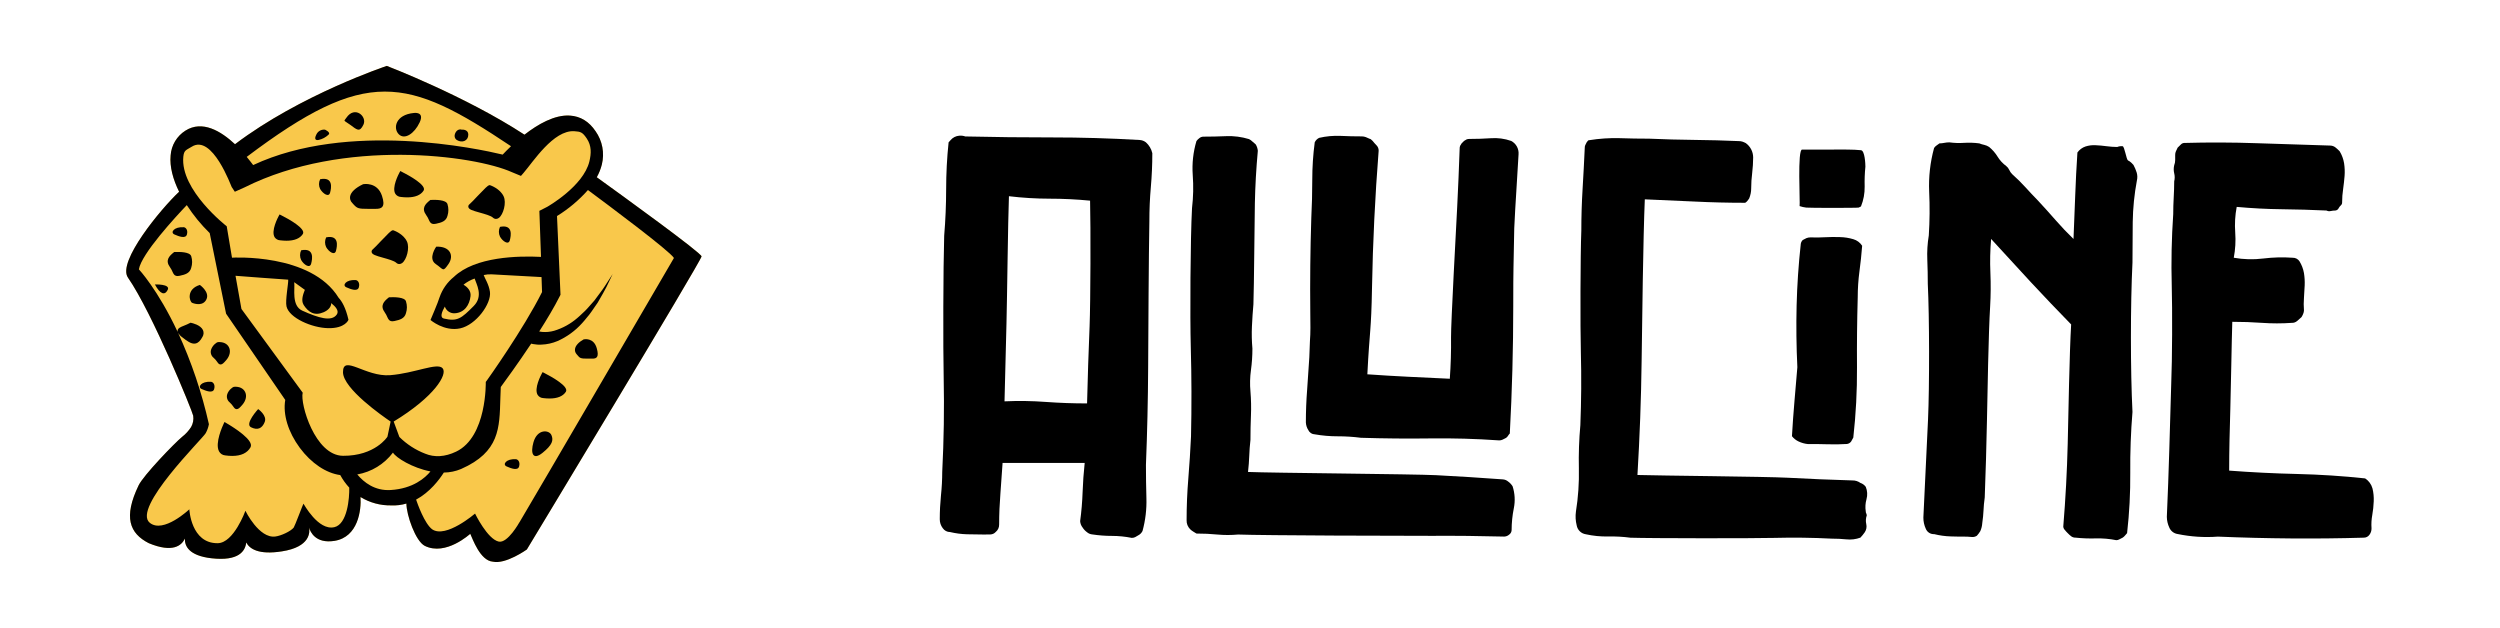 <svg width="207" height="52" viewBox="0 0 207 52" fill="none" xmlns="http://www.w3.org/2000/svg">
<path d="M81.47 44.259C81.01 44.259 80.543 44.252 80.069 44.238C79.597 44.225 79.127 44.163 78.667 44.054C78.546 44.054 78.428 44.025 78.321 43.968C78.215 43.911 78.124 43.829 78.056 43.728C77.896 43.517 77.811 43.258 77.813 42.992C77.813 42.331 77.847 41.67 77.913 41.012C77.981 40.367 78.016 39.72 78.017 39.071C78.151 36.432 78.191 33.838 78.137 31.29C78.082 28.746 78.098 22.128 78.179 19.514C78.286 18.233 78.34 16.954 78.341 15.675C78.341 14.376 78.409 13.078 78.544 11.787C78.598 11.733 78.651 11.672 78.707 11.605C78.795 11.499 78.903 11.412 79.025 11.349C79.147 11.286 79.281 11.248 79.417 11.237C79.589 11.22 79.763 11.24 79.926 11.298C82.341 11.353 84.74 11.38 87.121 11.379C89.503 11.378 91.915 11.449 94.358 11.591C94.549 11.6 94.732 11.669 94.884 11.787C95.149 12.024 95.334 12.338 95.412 12.686C95.412 13.64 95.371 14.579 95.289 15.505C95.207 16.43 95.167 17.37 95.168 18.323C95.115 21.044 95.08 27.778 95.067 30.448C95.053 33.117 94.992 35.797 94.884 38.492C94.884 39.417 94.897 40.336 94.923 41.25C94.951 42.166 94.842 43.082 94.601 43.966C94.522 44.126 94.393 44.256 94.233 44.334C94.156 44.387 94.074 44.434 93.99 44.476C93.901 44.518 93.804 44.539 93.705 44.536C93.17 44.429 92.625 44.374 92.079 44.373C91.535 44.373 90.992 44.333 90.454 44.252C90.289 44.24 90.132 44.176 90.005 44.068C89.86 43.963 89.736 43.832 89.64 43.68C89.519 43.529 89.448 43.343 89.436 43.15C89.545 42.35 89.612 41.546 89.64 40.74C89.667 39.95 89.725 39.146 89.812 38.329H83.014C82.96 39.196 82.898 40.052 82.833 40.882C82.767 41.713 82.729 42.564 82.729 43.436C82.731 43.553 82.707 43.669 82.657 43.775C82.608 43.881 82.535 43.974 82.445 44.047C82.388 44.11 82.32 44.161 82.243 44.196C82.167 44.231 82.084 44.25 82 44.252L81.47 44.259ZM83.54 16.247C83.459 18.398 83.392 24.593 83.337 26.759C83.281 28.926 83.228 31.08 83.174 33.231C84.314 33.179 85.457 33.195 86.595 33.28C87.734 33.363 88.871 33.404 90.009 33.403C90.062 31.241 90.131 29.114 90.218 27.023C90.299 24.927 90.314 18.765 90.259 16.614C89.12 16.505 88.003 16.451 86.906 16.451C85.782 16.449 84.659 16.381 83.543 16.247H83.54Z" fill="black"/>
<path d="M102.515 44.259C101.941 44.312 101.364 44.312 100.79 44.259C100.234 44.205 99.659 44.178 99.065 44.178C98.984 44.124 98.892 44.068 98.799 44.015C98.703 43.958 98.614 43.889 98.535 43.81C98.441 43.713 98.367 43.598 98.317 43.472C98.269 43.346 98.246 43.211 98.251 43.075C98.251 41.93 98.298 40.774 98.394 39.608C98.489 38.443 98.563 37.287 98.616 36.142C98.671 33.665 98.665 31.201 98.597 28.749C98.528 26.298 98.561 19.769 98.699 17.236C98.807 16.322 98.827 15.399 98.758 14.48C98.692 13.537 98.796 12.589 99.065 11.683C99.131 11.587 99.214 11.504 99.308 11.437C99.4 11.361 99.515 11.318 99.634 11.315C100.257 11.315 100.885 11.301 101.532 11.274C102.17 11.248 102.808 11.331 103.419 11.518C103.524 11.57 103.62 11.639 103.703 11.723C103.789 11.807 103.88 11.886 103.976 11.96C104.073 12.121 104.132 12.303 104.148 12.49C104.014 13.96 103.931 15.406 103.903 16.824C103.876 18.242 103.836 23.722 103.783 25.192C103.729 25.792 103.688 26.406 103.66 27.03C103.633 27.642 103.646 28.256 103.7 28.867C103.701 29.461 103.66 30.055 103.579 30.644C103.498 31.232 103.484 31.828 103.538 32.42C103.592 33.079 103.606 33.741 103.579 34.401C103.552 35.041 103.538 35.717 103.538 36.424C103.485 36.886 103.452 37.328 103.438 37.75C103.422 38.175 103.389 38.617 103.336 39.078C105.206 39.16 117.095 39.251 118.911 39.345C120.727 39.439 122.568 39.555 124.431 39.692C124.595 39.703 124.752 39.766 124.878 39.874C125.024 39.978 125.148 40.111 125.243 40.264C125.433 40.851 125.468 41.477 125.345 42.082C125.224 42.68 125.163 43.288 125.162 43.898C125.159 43.971 125.139 44.042 125.103 44.106C125.068 44.17 125.019 44.224 124.959 44.266C124.846 44.366 124.703 44.423 124.553 44.429C122.521 44.376 120.516 44.355 118.537 44.368C116.556 44.373 104.519 44.34 102.515 44.259Z" fill="black"/>
<path d="M112.68 36.248C112.047 36.166 111.408 36.125 110.769 36.126C110.129 36.128 109.49 36.072 108.86 35.962C108.748 35.959 108.639 35.925 108.546 35.864C108.452 35.802 108.378 35.716 108.33 35.615C108.208 35.426 108.138 35.207 108.126 34.982C108.126 34.058 108.161 33.159 108.23 32.287C108.296 31.42 108.356 30.517 108.411 29.59C108.492 26.976 108.52 28.42 108.492 25.848C108.465 23.275 108.492 20.68 108.575 18.067C108.629 17.005 108.656 15.95 108.656 14.902C108.655 13.858 108.723 12.816 108.86 11.781C108.937 11.621 109.066 11.492 109.225 11.414C109.805 11.28 110.399 11.226 110.993 11.251C111.574 11.279 112.164 11.293 112.762 11.293C112.873 11.294 112.983 11.314 113.088 11.353C113.195 11.395 113.301 11.442 113.412 11.495C113.465 11.495 113.546 11.551 113.655 11.669C113.756 11.797 113.865 11.92 113.979 12.036C114.037 12.095 114.083 12.165 114.112 12.243C114.142 12.32 114.155 12.402 114.152 12.485C113.853 16.299 113.67 20.07 113.603 23.799C113.536 27.531 113.407 27.234 113.217 30.992C114.354 31.073 115.494 31.141 116.631 31.197L120.044 31.36C120.126 30.215 120.16 29.072 120.146 27.929C120.132 26.785 120.574 18.743 120.655 17.141C120.736 15.539 120.803 13.929 120.859 12.322C120.855 12.238 120.868 12.155 120.898 12.076C120.934 12.006 120.975 11.938 121.021 11.873L121.224 11.669C121.289 11.623 121.357 11.582 121.428 11.546C121.505 11.514 121.588 11.5 121.671 11.504C122.267 11.504 122.856 11.485 123.439 11.445C124.011 11.402 124.585 11.478 125.126 11.669C125.324 11.773 125.487 11.932 125.596 12.128C125.704 12.324 125.753 12.548 125.737 12.771C125.682 13.78 125.62 14.801 125.552 15.834C125.485 16.867 125.427 17.889 125.38 18.899C125.323 22.41 125.297 21.871 125.297 25.357C125.297 28.843 125.202 32.354 125.012 35.894C124.957 35.949 124.909 36.011 124.869 36.078C124.827 36.151 124.767 36.213 124.697 36.26C124.588 36.317 124.493 36.364 124.412 36.404C124.323 36.446 124.226 36.467 124.128 36.464C122.202 36.33 120.299 36.276 118.416 36.301C116.534 36.327 114.622 36.309 112.68 36.248Z" fill="black"/>
<path d="M135 44.522C134.387 44.441 133.769 44.407 133.151 44.42C132.529 44.433 131.907 44.371 131.3 44.236C131.114 44.208 130.941 44.122 130.807 43.99C130.672 43.859 130.582 43.688 130.55 43.501C130.456 43.128 130.434 42.739 130.487 42.357C130.676 41.176 130.757 39.981 130.731 38.785C130.704 37.592 130.745 36.399 130.853 35.211C130.934 33.196 130.947 31.18 130.895 29.165C130.841 27.151 130.853 21.098 130.934 19.084C130.934 17.94 130.969 16.796 131.038 15.652C131.107 14.508 131.167 13.365 131.219 12.222C131.217 12.151 131.231 12.081 131.26 12.017C131.286 11.962 131.327 11.88 131.383 11.773C131.422 11.736 131.456 11.695 131.484 11.65C131.497 11.624 131.529 11.608 131.585 11.608C132.418 11.474 133.261 11.417 134.105 11.44C134.919 11.468 135.732 11.482 136.544 11.482C137.789 11.537 139.036 11.571 140.284 11.584C141.531 11.597 142.764 11.63 143.982 11.684C144.079 11.684 144.175 11.698 144.267 11.726C144.365 11.759 144.46 11.801 144.551 11.849C144.739 11.984 144.892 12.162 144.998 12.367C145.104 12.573 145.16 12.801 145.162 13.033C145.159 13.463 145.132 13.893 145.081 14.321C145.027 14.747 144.999 15.177 144.998 15.607C144.998 15.744 144.985 15.88 144.958 16.014C144.929 16.154 144.888 16.291 144.836 16.423C144.781 16.505 144.72 16.597 144.653 16.669C144.586 16.742 144.525 16.791 144.47 16.791C143.09 16.791 141.71 16.757 140.33 16.689C138.95 16.62 137.57 16.559 136.19 16.505C136.054 19.663 135.966 26.832 135.926 29.936C135.887 33.041 135.769 36.176 135.581 39.329C137.396 39.385 146.225 39.459 148.001 39.555C149.778 39.65 151.572 39.728 153.387 39.78C153.62 39.776 153.849 39.848 154.039 39.984C154.218 40.044 154.374 40.157 154.486 40.31C154.62 40.635 154.641 40.995 154.546 41.333C154.452 41.664 154.431 42.012 154.486 42.352C154.485 42.409 154.499 42.465 154.527 42.515C154.552 42.566 154.566 42.623 154.567 42.68C154.486 42.909 154.472 43.157 154.527 43.394C154.553 43.509 154.556 43.628 154.535 43.744C154.514 43.86 154.47 43.97 154.405 44.068C154.349 44.15 154.289 44.231 154.22 44.314C154.151 44.398 154.092 44.463 154.039 44.517C153.668 44.653 153.272 44.701 152.88 44.659C152.481 44.619 152.081 44.6 151.681 44.6C150.082 44.517 148.483 44.496 146.884 44.538C145.269 44.583 136.62 44.578 135 44.522Z" fill="black"/>
<path d="M149.714 36.771C149.44 36.746 149.172 36.672 148.923 36.554C148.708 36.454 148.52 36.304 148.374 36.117C148.428 35.165 148.496 34.213 148.578 33.261L148.821 30.404C148.739 28.695 148.719 26.993 148.76 25.296C148.802 23.6 148.917 21.898 149.105 20.19C149.124 20.07 149.181 19.959 149.268 19.874C149.366 19.816 149.468 19.763 149.573 19.717C149.683 19.674 149.8 19.653 149.918 19.656C150.311 19.672 150.705 19.668 151.098 19.644C151.531 19.62 151.951 19.616 152.357 19.632C152.729 19.64 153.098 19.699 153.454 19.805C153.756 19.892 154.016 20.085 154.187 20.349C154.132 21.06 154.057 21.77 153.961 22.48C153.868 23.186 153.821 23.897 153.82 24.61C153.765 26.564 153.745 28.501 153.759 30.42C153.772 32.361 153.67 34.301 153.454 36.23C153.4 36.343 153.339 36.452 153.273 36.558C153.232 36.613 153.18 36.66 153.121 36.695C153.062 36.73 152.996 36.753 152.928 36.762C152.386 36.796 151.851 36.804 151.322 36.786C150.793 36.769 150.257 36.764 149.714 36.771Z" fill="black"/>
<path d="M149.557 17.189C149.37 17.167 149.186 17.125 149.007 17.065C149.062 16.796 148.81 12.319 149.221 12.385C149.221 12.385 151.291 12.397 151.731 12.385C152.171 12.373 152.585 12.385 152.992 12.385C153.399 12.385 153.765 12.407 154.089 12.437C154.413 12.466 154.455 13.598 154.455 13.799C154.399 14.346 154.379 14.896 154.394 15.446C154.404 16.01 154.3 16.57 154.089 17.092C154.03 17.127 153.969 17.158 153.906 17.186C153.837 17.222 149.785 17.221 149.557 17.189Z" fill="black"/>
<path d="M162.873 44.434C162.41 44.434 161.959 44.434 161.51 44.415C161.051 44.4 160.595 44.337 160.149 44.226C160.003 44.234 159.858 44.196 159.735 44.118C159.611 44.04 159.515 43.925 159.459 43.789C159.323 43.496 159.253 43.176 159.255 42.853C159.391 40.134 159.52 37.422 159.642 34.715C159.763 32.01 159.756 26.212 159.621 23.49C159.621 22.853 159.608 22.195 159.581 21.514C159.552 20.839 159.593 20.162 159.704 19.495C159.781 18.289 159.792 17.081 159.735 15.874C159.683 14.653 159.82 13.431 160.142 12.253C160.195 12.171 160.265 12.1 160.346 12.045L160.587 11.872C160.724 11.871 160.86 11.857 160.994 11.828C161.131 11.801 161.269 11.787 161.408 11.787C161.812 11.842 162.221 11.856 162.628 11.828C163.048 11.802 163.47 11.817 163.887 11.872C164.018 11.926 164.155 11.967 164.294 11.995C164.438 12.028 164.576 12.087 164.7 12.168C164.971 12.391 165.204 12.657 165.39 12.957C165.579 13.266 165.826 13.535 166.118 13.751C166.223 13.833 166.307 13.94 166.361 14.062C166.42 14.195 166.503 14.316 166.606 14.418C166.99 14.759 167.355 15.12 167.701 15.499C168.027 15.86 168.377 16.234 168.758 16.623C169.273 17.177 169.76 17.719 170.221 18.247C170.682 18.775 171.171 19.288 171.686 19.786C171.739 18.566 171.786 17.373 171.827 16.207C171.869 15.041 171.93 13.848 172.01 12.627C172.176 12.394 172.411 12.219 172.681 12.128C172.95 12.043 173.231 12.007 173.513 12.024C173.813 12.038 174.116 12.064 174.429 12.107C174.719 12.146 175.011 12.167 175.303 12.17C175.445 12.113 175.598 12.092 175.75 12.107C175.912 12.121 176.06 13.199 176.195 13.281C176.295 13.329 176.387 13.392 176.468 13.468L176.65 13.655C176.759 13.854 176.848 14.064 176.916 14.281C176.982 14.497 176.988 14.727 176.935 14.947C176.722 16.079 176.607 17.228 176.59 18.38C176.575 19.506 176.568 20.623 176.569 21.733C176.397 25.199 176.397 30.699 176.569 34.112C176.432 35.777 176.372 37.449 176.386 39.128C176.4 40.804 176.312 42.478 176.123 44.143C176.065 44.203 176.011 44.266 175.96 44.332C175.903 44.404 175.834 44.467 175.757 44.517C175.646 44.576 175.553 44.623 175.472 44.663C175.398 44.704 175.314 44.726 175.229 44.727C174.674 44.615 174.108 44.566 173.542 44.58C172.979 44.597 172.415 44.576 171.855 44.517C171.732 44.521 171.611 44.485 171.51 44.415C171.401 44.334 171.299 44.242 171.206 44.143C171.123 44.06 171.034 43.969 170.961 43.874C170.891 43.801 170.847 43.705 170.839 43.604C171.029 41.3 171.151 39.017 171.206 36.755C171.26 34.493 171.353 29.129 171.491 26.863C170.352 25.698 169.241 24.532 168.156 23.365C167.072 22.198 165.975 21.005 164.865 19.786C164.784 20.714 164.764 21.646 164.805 22.577C164.844 23.506 164.837 24.436 164.784 25.364C164.648 27.529 164.56 32.737 164.52 34.819C164.48 36.901 164.417 39.023 164.336 41.188C164.282 41.578 164.248 41.931 164.236 42.25C164.223 42.569 164.187 42.924 164.132 43.312C164.117 43.542 164.062 43.768 163.97 43.978C163.916 44.06 163.87 44.131 163.828 44.186C163.786 44.248 163.738 44.306 163.685 44.359C163.565 44.438 163.423 44.475 163.28 44.464C163.145 44.447 163.009 44.437 162.873 44.434Z" fill="black"/>
<path d="M183.64 44.432C182.524 44.516 181.403 44.443 180.307 44.217C180.156 44.195 180.013 44.134 179.892 44.04C179.771 43.946 179.676 43.822 179.617 43.68C179.488 43.403 179.418 43.102 179.414 42.796C179.495 40.96 179.563 39.116 179.617 37.265C179.671 35.414 179.725 33.571 179.779 31.736C179.862 29.756 179.876 25.646 179.821 23.669C179.765 21.691 179.809 19.708 179.943 17.727C179.943 17.271 179.957 16.81 179.983 16.351C180.009 15.891 180.024 15.447 180.024 15.016C180.079 14.797 180.079 14.568 180.024 14.348C179.971 14.129 179.971 13.9 180.024 13.681C180.078 13.545 180.105 13.4 180.105 13.253V12.827C180.103 12.723 180.124 12.62 180.167 12.525C180.209 12.44 180.255 12.338 180.309 12.225C180.39 12.139 180.481 12.052 180.575 11.965C180.643 11.892 180.737 11.846 180.837 11.837C182.843 11.78 184.856 11.787 186.874 11.858C188.892 11.928 190.905 11.993 192.912 12.052C193.089 12.048 193.263 12.11 193.398 12.225C193.512 12.319 193.621 12.419 193.724 12.525C193.908 12.828 194.032 13.164 194.09 13.515C194.144 13.864 194.157 14.218 194.131 14.57C194.102 14.929 194.062 15.295 194.009 15.668C193.955 16.024 193.928 16.384 193.928 16.744C193.931 16.792 193.924 16.84 193.906 16.885C193.888 16.93 193.86 16.97 193.824 17.002C193.756 17.065 193.698 17.137 193.652 17.217C193.628 17.276 193.589 17.326 193.539 17.364C193.489 17.402 193.429 17.426 193.367 17.432C193.237 17.432 193.107 17.447 192.981 17.475C192.864 17.503 192.742 17.488 192.636 17.432C191.418 17.375 190.183 17.338 188.937 17.325C187.692 17.311 186.445 17.245 185.199 17.131C185.065 17.832 185.024 18.548 185.077 19.261C185.128 19.956 185.087 20.656 184.956 21.341C185.761 21.484 186.582 21.506 187.393 21.405C188.203 21.305 189.019 21.283 189.833 21.341C189.945 21.337 190.057 21.363 190.157 21.415C190.257 21.468 190.341 21.547 190.402 21.642C190.583 21.939 190.707 22.267 190.768 22.61C190.822 22.944 190.842 23.282 190.828 23.62C190.814 23.967 190.793 24.313 190.768 24.66C190.74 25.006 190.74 25.354 190.768 25.7C190.765 25.796 190.744 25.891 190.705 25.979C190.668 26.077 190.62 26.17 190.564 26.258C190.428 26.374 190.305 26.482 190.198 26.582C190.074 26.688 189.914 26.742 189.751 26.733C188.939 26.79 188.124 26.79 187.312 26.733C186.499 26.675 185.673 26.646 184.834 26.646C184.778 28.34 184.723 32.167 184.671 33.874C184.62 35.582 184.575 37.267 184.575 38.967C186.445 39.109 188.321 39.202 190.205 39.246C192.089 39.29 193.965 39.412 195.834 39.612C196.133 39.806 196.351 40.105 196.444 40.451C196.527 40.796 196.56 41.151 196.545 41.506C196.531 41.888 196.491 42.269 196.424 42.645C196.357 43.007 196.336 43.377 196.362 43.744C196.367 43.938 196.306 44.127 196.189 44.281C196.136 44.356 196.066 44.417 195.984 44.458C195.902 44.5 195.811 44.52 195.72 44.519C193.716 44.578 191.711 44.599 189.705 44.583C187.699 44.567 185.678 44.517 183.64 44.432Z" fill="black"/>
<path d="M49.413 14.676C49.599 14.345 49.741 13.99 49.833 13.62C49.949 13.152 49.963 12.663 49.874 12.188C49.785 11.713 49.594 11.264 49.316 10.87C48.778 10.064 48.063 9.627 47.192 9.571C45.916 9.488 44.526 10.294 43.427 11.152C38.512 7.94 32.026 5.457 32.026 5.457C32.026 5.457 24.886 7.831 19.458 11.941C18.295 10.854 16.75 9.927 15.352 10.818C15.002 11.038 14.709 11.339 14.496 11.695C14.283 12.051 14.157 12.452 14.128 12.867C14.038 13.804 14.326 14.85 14.83 15.876C13.325 17.288 9.689 21.677 10.593 22.982C12.615 25.898 15.953 34.109 15.998 34.422C16.047 34.744 15.986 35.073 15.825 35.355C15.626 35.666 15.375 35.941 15.083 36.168C14.466 36.672 11.878 39.357 11.478 40.187C10.207 42.825 10.721 44.158 12.318 44.975C14.31 45.803 15.042 45.166 15.309 44.595C15.285 45.183 15.609 46.008 17.515 46.225C19.758 46.481 20.31 45.637 20.388 44.916C20.664 45.445 21.411 45.956 23.334 45.654C25.709 45.289 25.661 44.051 25.592 43.685C25.685 44.015 26.11 45.035 27.693 44.784C29.658 44.472 29.925 42.226 29.848 41.153C30.615 41.624 31.5 41.864 32.399 41.846C32.822 41.866 33.245 41.814 33.651 41.694C33.651 42.638 34.407 44.814 35.173 45.197C36.918 46.063 38.937 44.198 38.937 44.198C39.132 44.606 39.752 46.42 40.803 46.505C41.876 46.748 43.623 45.497 43.623 45.497C43.623 45.497 58.089 21.558 58.089 21.23C58.081 20.942 51.519 16.193 49.413 14.676Z" fill="#F9C84B"/>
<path d="M49.413 14.676C49.599 14.345 49.741 13.99 49.833 13.62C49.949 13.152 49.963 12.663 49.874 12.188C49.785 11.713 49.594 11.264 49.316 10.87C48.778 10.064 48.063 9.627 47.192 9.571C45.916 9.488 44.526 10.294 43.427 11.152C38.512 7.94 32.026 5.457 32.026 5.457C32.026 5.457 24.886 7.831 19.458 11.941C18.295 10.854 16.75 9.927 15.352 10.818C15.002 11.038 14.709 11.339 14.496 11.695C14.283 12.051 14.157 12.452 14.128 12.867C14.038 13.804 14.326 14.85 14.83 15.876C13.325 17.288 9.689 21.677 10.593 22.982C12.615 25.898 15.953 34.109 15.998 34.422C16.047 34.744 15.986 35.073 15.825 35.355C15.626 35.666 15.375 35.941 15.083 36.168C14.466 36.672 11.878 39.357 11.478 40.187C10.207 42.825 10.721 44.158 12.318 44.975C14.31 45.803 15.042 45.166 15.309 44.595C15.285 45.183 15.609 46.008 17.515 46.225C19.758 46.481 20.31 45.637 20.388 44.916C20.664 45.445 21.411 45.956 23.334 45.654C25.709 45.289 25.661 44.051 25.592 43.685C25.685 44.015 26.11 45.035 27.693 44.784C29.658 44.472 29.925 42.226 29.848 41.153C30.615 41.624 31.5 41.864 32.399 41.846C32.822 41.866 33.245 41.814 33.651 41.694C33.651 42.638 34.407 44.814 35.173 45.197C36.918 46.063 38.937 44.198 38.937 44.198C39.132 44.606 39.752 46.42 40.803 46.505C41.876 46.748 43.623 45.497 43.623 45.497C43.623 45.497 58.089 21.558 58.089 21.23C58.081 20.942 51.519 16.193 49.413 14.676ZM42.312 12.107C42.021 12.385 41.783 12.627 41.622 12.801C39.609 12.315 28.833 9.987 20.962 13.667C20.828 13.494 20.646 13.25 20.429 12.99C30.343 5.519 33.682 6.339 42.312 12.107ZM15.18 12.969C15.239 12.411 15.425 12.433 15.87 12.152C17.581 11.059 19.147 15.446 19.184 15.484L19.444 15.877L20.256 15.512C28.443 11.409 39.275 12.854 42.385 14.255C42.459 14.29 43.135 14.565 43.135 14.565L43.351 14.316C44.134 13.414 45.826 10.754 47.548 10.864C48.079 10.898 48.229 10.943 48.583 11.466C48.992 12.08 48.959 12.702 48.8 13.373C48.3 15.427 45.342 17.108 45.31 17.125L44.66 17.458L44.795 21.271C42.932 21.176 39.344 21.24 37.581 22.927C37.036 23.366 36.626 23.951 36.397 24.613C36.397 24.624 36.397 24.632 36.385 24.643C36.292 24.989 35.645 26.496 35.645 26.496C35.645 26.496 36.779 27.472 38.098 27.189C39.418 26.907 40.703 25.132 40.567 24.161C40.479 23.537 40.132 23.034 40.049 22.774C40.267 22.723 40.491 22.703 40.715 22.715L44.838 22.942L44.881 24.183C43.342 27.26 40.353 31.448 40.32 31.493L40.222 31.623C40.222 31.623 40.332 36.163 37.772 37.393C36.834 37.844 35.959 37.877 35.211 37.567C34.408 37.259 33.679 36.787 33.068 36.18L32.597 34.904C35.982 32.843 37.082 30.987 36.646 30.489C36.209 29.992 34.353 30.904 32.306 31.065C30.258 31.226 28.38 29.311 28.4 30.826C28.419 32.186 31.678 34.457 32.345 34.906L32.081 36.154C32.081 36.176 31.046 37.759 28.4 37.74C26.085 37.724 24.831 33.429 25.064 32.514L19.991 25.581L19.501 22.835C19.501 22.835 23.66 23.154 23.863 23.157C23.893 23.436 23.608 24.87 23.722 25.369C23.941 26.324 25.82 27.146 27.172 27.172C28.595 27.201 28.854 26.478 28.854 26.478C28.623 25.463 28.3 24.934 28.04 24.658C25.754 20.933 19.209 21.336 19.209 21.336L18.773 18.736C18.773 18.736 14.899 15.733 15.18 12.969ZM36.829 25.376C36.884 25.546 36.993 25.693 37.14 25.795C37.286 25.897 37.461 25.948 37.639 25.941C38.464 25.896 38.874 25.256 38.961 24.52C39.016 24.052 38.654 23.738 38.381 23.57C38.657 23.35 38.967 23.179 39.299 23.062C39.435 23.506 40.049 24.504 39.228 25.333C38.193 26.373 37.874 26.643 36.744 26.373C36.413 26.291 36.57 25.84 36.836 25.376H36.829ZM25.131 25.234C25.533 25.856 26.037 26.18 26.794 25.854C27.16 25.697 27.434 25.423 27.422 25.097C27.797 25.393 28.09 25.745 27.89 26.036C27.46 26.666 26.37 26.326 25.031 25.723C24.114 25.31 24.438 23.91 24.362 23.365L25.242 24C25.116 24.317 24.9 24.866 25.138 25.234H25.131ZM27.684 43.649C26.349 43.969 25.145 41.709 25.126 41.704C25.107 41.699 24.405 43.573 24.322 43.68C24.069 43.997 23.275 44.361 22.806 44.422C21.448 44.614 20.32 42.293 20.32 42.293C20.32 42.293 19.358 44.961 18.028 44.977C15.808 45.004 15.677 42.17 15.677 42.17C15.677 42.17 13.527 44.209 12.399 43.285C10.916 42.072 16.77 36.331 17.027 35.875C17.157 35.642 17.249 35.389 17.298 35.126C16.713 32.513 15.854 29.969 14.736 27.538C14.825 27.695 14.949 27.831 15.099 27.933C15.502 28.255 15.804 28.453 16.079 28.453C16.116 28.452 16.154 28.448 16.191 28.441C16.41 28.395 16.587 28.226 16.767 27.889C16.818 27.806 16.848 27.712 16.855 27.614C16.862 27.517 16.844 27.419 16.805 27.329C16.605 26.901 15.906 26.747 15.827 26.732L15.775 26.721L15.727 26.745C15.566 26.828 15.402 26.902 15.233 26.967C14.944 27.083 14.733 27.167 14.704 27.368C14.698 27.413 14.703 27.458 14.718 27.501C13.063 23.963 11.499 22.301 11.499 22.301C11.709 21.015 14.55 17.944 15.466 16.983C16.012 17.824 16.648 18.602 17.364 19.302L18.72 25.974L23.619 33.115C23.413 34.313 23.857 35.774 24.826 37.083C25.778 38.364 27.01 39.18 28.173 39.336C28.378 39.712 28.628 40.062 28.918 40.376C28.94 41.253 28.759 43.391 27.691 43.649H27.684ZM32.342 40.574C31.034 40.655 30.127 39.938 29.582 39.284C30.759 39.078 31.814 38.431 32.537 37.475C32.801 37.91 34.136 38.738 35.642 39.035C35.204 39.567 34.21 40.459 32.347 40.574H32.342ZM43.006 43.248C43.006 43.248 42.036 45.001 41.298 44.845C40.36 44.645 39.335 42.524 39.335 42.524C39.335 42.524 36.92 44.604 35.787 43.829C35.154 43.365 34.565 41.701 34.453 41.368C35.599 40.751 36.38 39.707 36.749 39.127C37.241 39.124 37.727 39.024 38.179 38.832C41.372 37.423 41.357 35.433 41.429 33.01C41.438 32.696 41.448 32.373 41.464 32.044C41.791 31.602 42.859 30.137 43.982 28.453C44.036 28.465 44.089 28.475 44.141 28.489C44.26 28.508 44.379 28.52 44.496 28.534C44.614 28.548 44.731 28.534 44.841 28.534C45.294 28.517 45.741 28.418 46.159 28.241C46.935 27.898 47.63 27.392 48.198 26.759C48.341 26.614 48.462 26.447 48.593 26.293C48.727 26.14 48.852 25.98 48.967 25.813L49.312 25.314L49.485 25.064L49.635 24.804C49.828 24.457 50.044 24.111 50.213 23.764L50.73 22.689L50.085 23.686C49.875 24.02 49.62 24.324 49.395 24.641L49.223 24.875L49.028 25.095L48.641 25.532C48.512 25.676 48.374 25.813 48.229 25.941C48.086 26.069 47.955 26.212 47.805 26.329C47.246 26.813 46.592 27.174 45.885 27.387C45.559 27.48 45.22 27.513 44.883 27.482C44.803 27.468 44.724 27.465 44.646 27.447C45.279 26.456 45.887 25.437 46.345 24.532L46.409 24.407L46.12 17.888C47.074 17.301 47.937 16.575 48.681 15.735C50.361 16.98 55.433 20.762 55.802 21.36C55.797 21.36 44.193 41.281 43.011 43.248H43.006Z" fill="black"/>
<path d="M30.86 20.653C30.825 20.678 30.798 20.713 30.783 20.753C30.767 20.793 30.764 20.837 30.772 20.88C30.814 21.077 31.093 21.164 31.718 21.339C32.126 21.453 32.637 21.596 32.804 21.753C32.873 21.822 32.965 21.861 33.061 21.863C33.147 21.861 33.23 21.832 33.298 21.779C33.669 21.507 33.943 20.519 33.694 19.994C33.391 19.351 32.614 19.086 32.582 19.075L32.539 19.061L32.495 19.074C32.366 19.107 32.151 19.322 31.512 19.991C31.255 20.263 30.99 20.544 30.86 20.653Z" fill="black"/>
<path d="M39.725 17.604C40.134 17.718 40.644 17.86 40.812 18.018C40.88 18.086 40.972 18.125 41.069 18.127C41.154 18.125 41.237 18.096 41.305 18.044C41.676 17.772 41.95 16.784 41.702 16.259C41.4 15.616 40.622 15.35 40.589 15.34L40.546 15.326L40.503 15.338C40.373 15.371 40.158 15.586 39.52 16.255C39.263 16.527 39.002 16.808 38.867 16.917C38.833 16.943 38.806 16.977 38.79 17.018C38.774 17.058 38.771 17.102 38.78 17.144C38.821 17.342 39.1 17.429 39.725 17.604Z" fill="black"/>
<path d="M29.261 16.912C29.58 17.259 29.668 17.293 30.486 17.293C30.613 17.293 30.733 17.293 30.843 17.293C30.953 17.293 31.015 17.293 31.103 17.293C31.36 17.293 31.552 17.262 31.666 17.108C31.78 16.954 31.781 16.68 31.628 16.215C31.243 15.04 30.096 15.246 30.084 15.248L30.049 15.26C29.43 15.553 29.054 15.907 28.989 16.259C28.971 16.356 28.978 16.456 29.008 16.55C29.038 16.644 29.09 16.729 29.161 16.798L29.261 16.912Z" fill="black"/>
<path d="M48.36 28.096H48.336C47.913 28.328 47.655 28.616 47.612 28.886C47.599 28.962 47.603 29.04 47.624 29.114C47.645 29.188 47.682 29.256 47.732 29.314L47.798 29.392C48.015 29.661 48.076 29.694 48.635 29.694C48.722 29.694 48.807 29.694 48.88 29.694H49.052C49.224 29.694 49.359 29.669 49.437 29.546C49.514 29.423 49.516 29.2 49.413 28.839C49.162 27.929 48.369 28.094 48.36 28.096Z" fill="black"/>
<path d="M35.501 18.188C35.578 18.361 35.657 18.548 35.932 18.548C35.99 18.547 36.048 18.54 36.104 18.526C36.567 18.427 36.931 18.316 37.05 17.874C37.151 17.557 37.151 17.217 37.05 16.9C36.934 16.531 36.058 16.538 35.687 16.553H35.639L35.601 16.583C35.214 16.893 34.873 17.243 35.294 17.819C35.377 17.933 35.447 18.057 35.501 18.188Z" fill="black"/>
<path d="M32.258 24.613H32.211L32.173 24.643C31.787 24.953 31.443 25.303 31.866 25.879C31.946 25.991 32.013 26.113 32.064 26.241C32.142 26.414 32.223 26.602 32.497 26.602C32.556 26.6 32.613 26.593 32.67 26.579C33.132 26.48 33.496 26.369 33.615 25.927C33.717 25.611 33.717 25.27 33.615 24.953C33.512 24.591 32.635 24.598 32.258 24.613Z" fill="black"/>
<path d="M15.834 21.214C15.718 20.845 14.844 20.852 14.473 20.868H14.425L14.387 20.897C14 21.207 13.659 21.558 14.08 22.133C14.16 22.245 14.227 22.367 14.28 22.495C14.357 22.669 14.437 22.856 14.711 22.856C14.769 22.855 14.827 22.847 14.883 22.833C15.348 22.734 15.711 22.623 15.831 22.181C15.932 21.867 15.933 21.529 15.834 21.214Z" fill="black"/>
<path d="M18.73 35.024L18.588 34.941L18.518 35.088C18.44 35.251 17.773 36.698 18.135 37.371C18.184 37.463 18.255 37.542 18.342 37.601C18.429 37.659 18.529 37.695 18.633 37.705C18.829 37.734 19.027 37.749 19.225 37.75C19.963 37.75 20.472 37.511 20.741 37.038C21.059 36.475 19.441 35.441 18.73 35.024Z" fill="black"/>
<path d="M45.052 30.876L44.926 30.812L44.864 30.926C44.793 31.053 44.196 32.178 44.519 32.701C44.568 32.776 44.634 32.839 44.712 32.884C44.789 32.929 44.876 32.955 44.966 32.961C45.141 32.983 45.318 32.995 45.495 32.996C46.156 32.996 46.611 32.81 46.851 32.443C47.136 32.004 45.688 31.2 45.052 30.876Z" fill="black"/>
<path d="M33.186 16.307C33.361 16.329 33.538 16.341 33.715 16.342C34.376 16.342 34.831 16.156 35.071 15.787C35.356 15.35 33.908 14.546 33.272 14.227L33.146 14.161L33.082 14.277C33.013 14.404 32.416 15.529 32.737 16.052C32.787 16.127 32.854 16.188 32.932 16.232C33.01 16.277 33.096 16.302 33.186 16.307Z" fill="black"/>
<path d="M23.189 19.897C23.364 19.919 23.541 19.93 23.717 19.932C24.38 19.932 24.833 19.746 25.073 19.379C25.358 18.94 23.91 18.136 23.276 17.819L23.148 17.755L23.086 17.869C23.017 17.995 22.418 19.12 22.741 19.644C22.791 19.718 22.858 19.779 22.936 19.823C23.013 19.867 23.1 19.892 23.189 19.897Z" fill="black"/>
<path d="M19.021 33.32C19.134 33.423 19.234 33.539 19.318 33.666C19.392 33.772 19.461 33.871 19.589 33.878H19.601C19.739 33.878 19.853 33.764 20.072 33.511C20.363 33.172 20.45 32.769 20.296 32.457C20.143 32.145 19.813 31.999 19.398 32.025C19.249 32.034 18.925 32.315 18.82 32.628C18.777 32.75 18.774 32.883 18.81 33.007C18.846 33.131 18.92 33.24 19.021 33.32Z" fill="black"/>
<path d="M18.254 30.179H18.266C18.404 30.179 18.518 30.065 18.737 29.812C19.028 29.475 19.113 29.072 18.961 28.759C18.809 28.448 18.478 28.302 18.062 28.326C17.914 28.335 17.59 28.616 17.485 28.931C17.441 29.053 17.438 29.186 17.474 29.311C17.51 29.435 17.584 29.545 17.686 29.624C17.799 29.724 17.899 29.838 17.983 29.962C18.057 30.073 18.126 30.172 18.254 30.179Z" fill="black"/>
<path d="M27.006 19.654C26.946 19.78 26.914 19.918 26.914 20.058C26.914 20.198 26.946 20.336 27.006 20.462C27.224 20.85 27.71 21.178 27.819 20.77C27.927 20.363 28.09 19.436 27.006 19.654Z" fill="black"/>
<path d="M41.4 18.784C41.339 18.91 41.308 19.049 41.308 19.189C41.308 19.329 41.339 19.467 41.4 19.594C41.617 19.982 42.104 20.309 42.212 19.9C42.321 19.491 42.483 18.567 41.4 18.784Z" fill="black"/>
<path d="M27.331 15.955C27.441 15.548 27.605 14.622 26.508 14.841C26.446 14.966 26.414 15.105 26.414 15.245C26.414 15.385 26.446 15.523 26.508 15.649C26.737 16.037 27.222 16.364 27.331 15.955Z" fill="black"/>
<path d="M24.938 21.532C25.157 21.92 25.651 22.247 25.761 21.84C25.871 21.433 26.035 20.505 24.938 20.724C24.876 20.849 24.844 20.988 24.844 21.128C24.844 21.268 24.876 21.406 24.938 21.532Z" fill="black"/>
<path d="M28.678 23.788C29.051 23.951 29.606 24.17 29.713 23.788C29.82 23.407 29.605 23.201 29.453 23.19C28.651 23.135 28.306 23.625 28.678 23.788Z" fill="black"/>
<path d="M42.721 38.022C41.919 37.967 41.576 38.458 41.947 38.62C42.318 38.783 42.875 39.002 42.982 38.62C43.089 38.239 42.875 38.033 42.721 38.022Z" fill="black"/>
<path d="M17.471 31.613C16.669 31.557 16.326 32.048 16.698 32.211C17.071 32.373 17.625 32.592 17.733 32.211C17.842 31.829 17.625 31.623 17.471 31.613Z" fill="black"/>
<path d="M14.442 19.413C14.814 19.576 15.368 19.793 15.477 19.413C15.585 19.034 15.368 18.824 15.216 18.814C14.412 18.762 14.069 19.25 14.442 19.413Z" fill="black"/>
<path d="M36.08 21.863C36.751 22.32 36.65 22.556 37.133 21.863C37.615 21.169 37.276 20.379 36.12 20.424C36.12 20.424 35.409 21.407 36.08 21.863Z" fill="black"/>
<path d="M44.169 36.625C43.913 37.521 44.113 38.149 44.926 37.492C45.738 36.835 45.843 36.452 45.656 36.022C45.468 35.592 44.493 35.483 44.169 36.625Z" fill="black"/>
<path d="M21.376 33.871C21.376 33.871 20.239 35.103 20.781 35.376C21.323 35.648 21.702 35.483 21.918 34.941C22.134 34.398 21.376 33.871 21.376 33.871Z" fill="black"/>
<path d="M17.1 24.768C17.37 24.171 16.548 23.592 16.548 23.592C15.399 23.939 15.685 24.979 15.911 25.074C16.137 25.17 16.829 25.366 17.1 24.768Z" fill="black"/>
<path d="M12.824 23.552C13.257 24.352 13.636 24.495 13.886 24C14.136 23.504 12.824 23.552 12.824 23.552Z" fill="black"/>
<path d="M34.748 10.135C35.181 9.209 34.262 9.355 34.262 9.355C32.746 9.5 32.529 10.62 33.017 11.114C33.505 11.608 34.316 11.059 34.748 10.135Z" fill="black"/>
<path d="M28.98 10.322C29.551 10.733 29.768 11 30.093 10.322C30.417 9.644 29.377 8.72 28.678 9.753C28.462 10.076 28.407 9.913 28.98 10.322Z" fill="black"/>
<path d="M26.392 11.586C26.69 11.519 26.964 11.373 27.186 11.164C27.438 10.969 26.908 10.736 26.908 10.736C26.781 10.722 26.652 10.743 26.536 10.796C26.419 10.85 26.32 10.935 26.248 11.041C26.032 11.404 26.032 11.657 26.392 11.586Z" fill="black"/>
<path d="M37.834 11.598C38.267 11.863 38.773 11.657 38.774 11.164C38.776 10.672 38.231 10.736 38.231 10.736C37.777 10.582 37.401 11.331 37.834 11.598Z" fill="black"/>
</svg>
